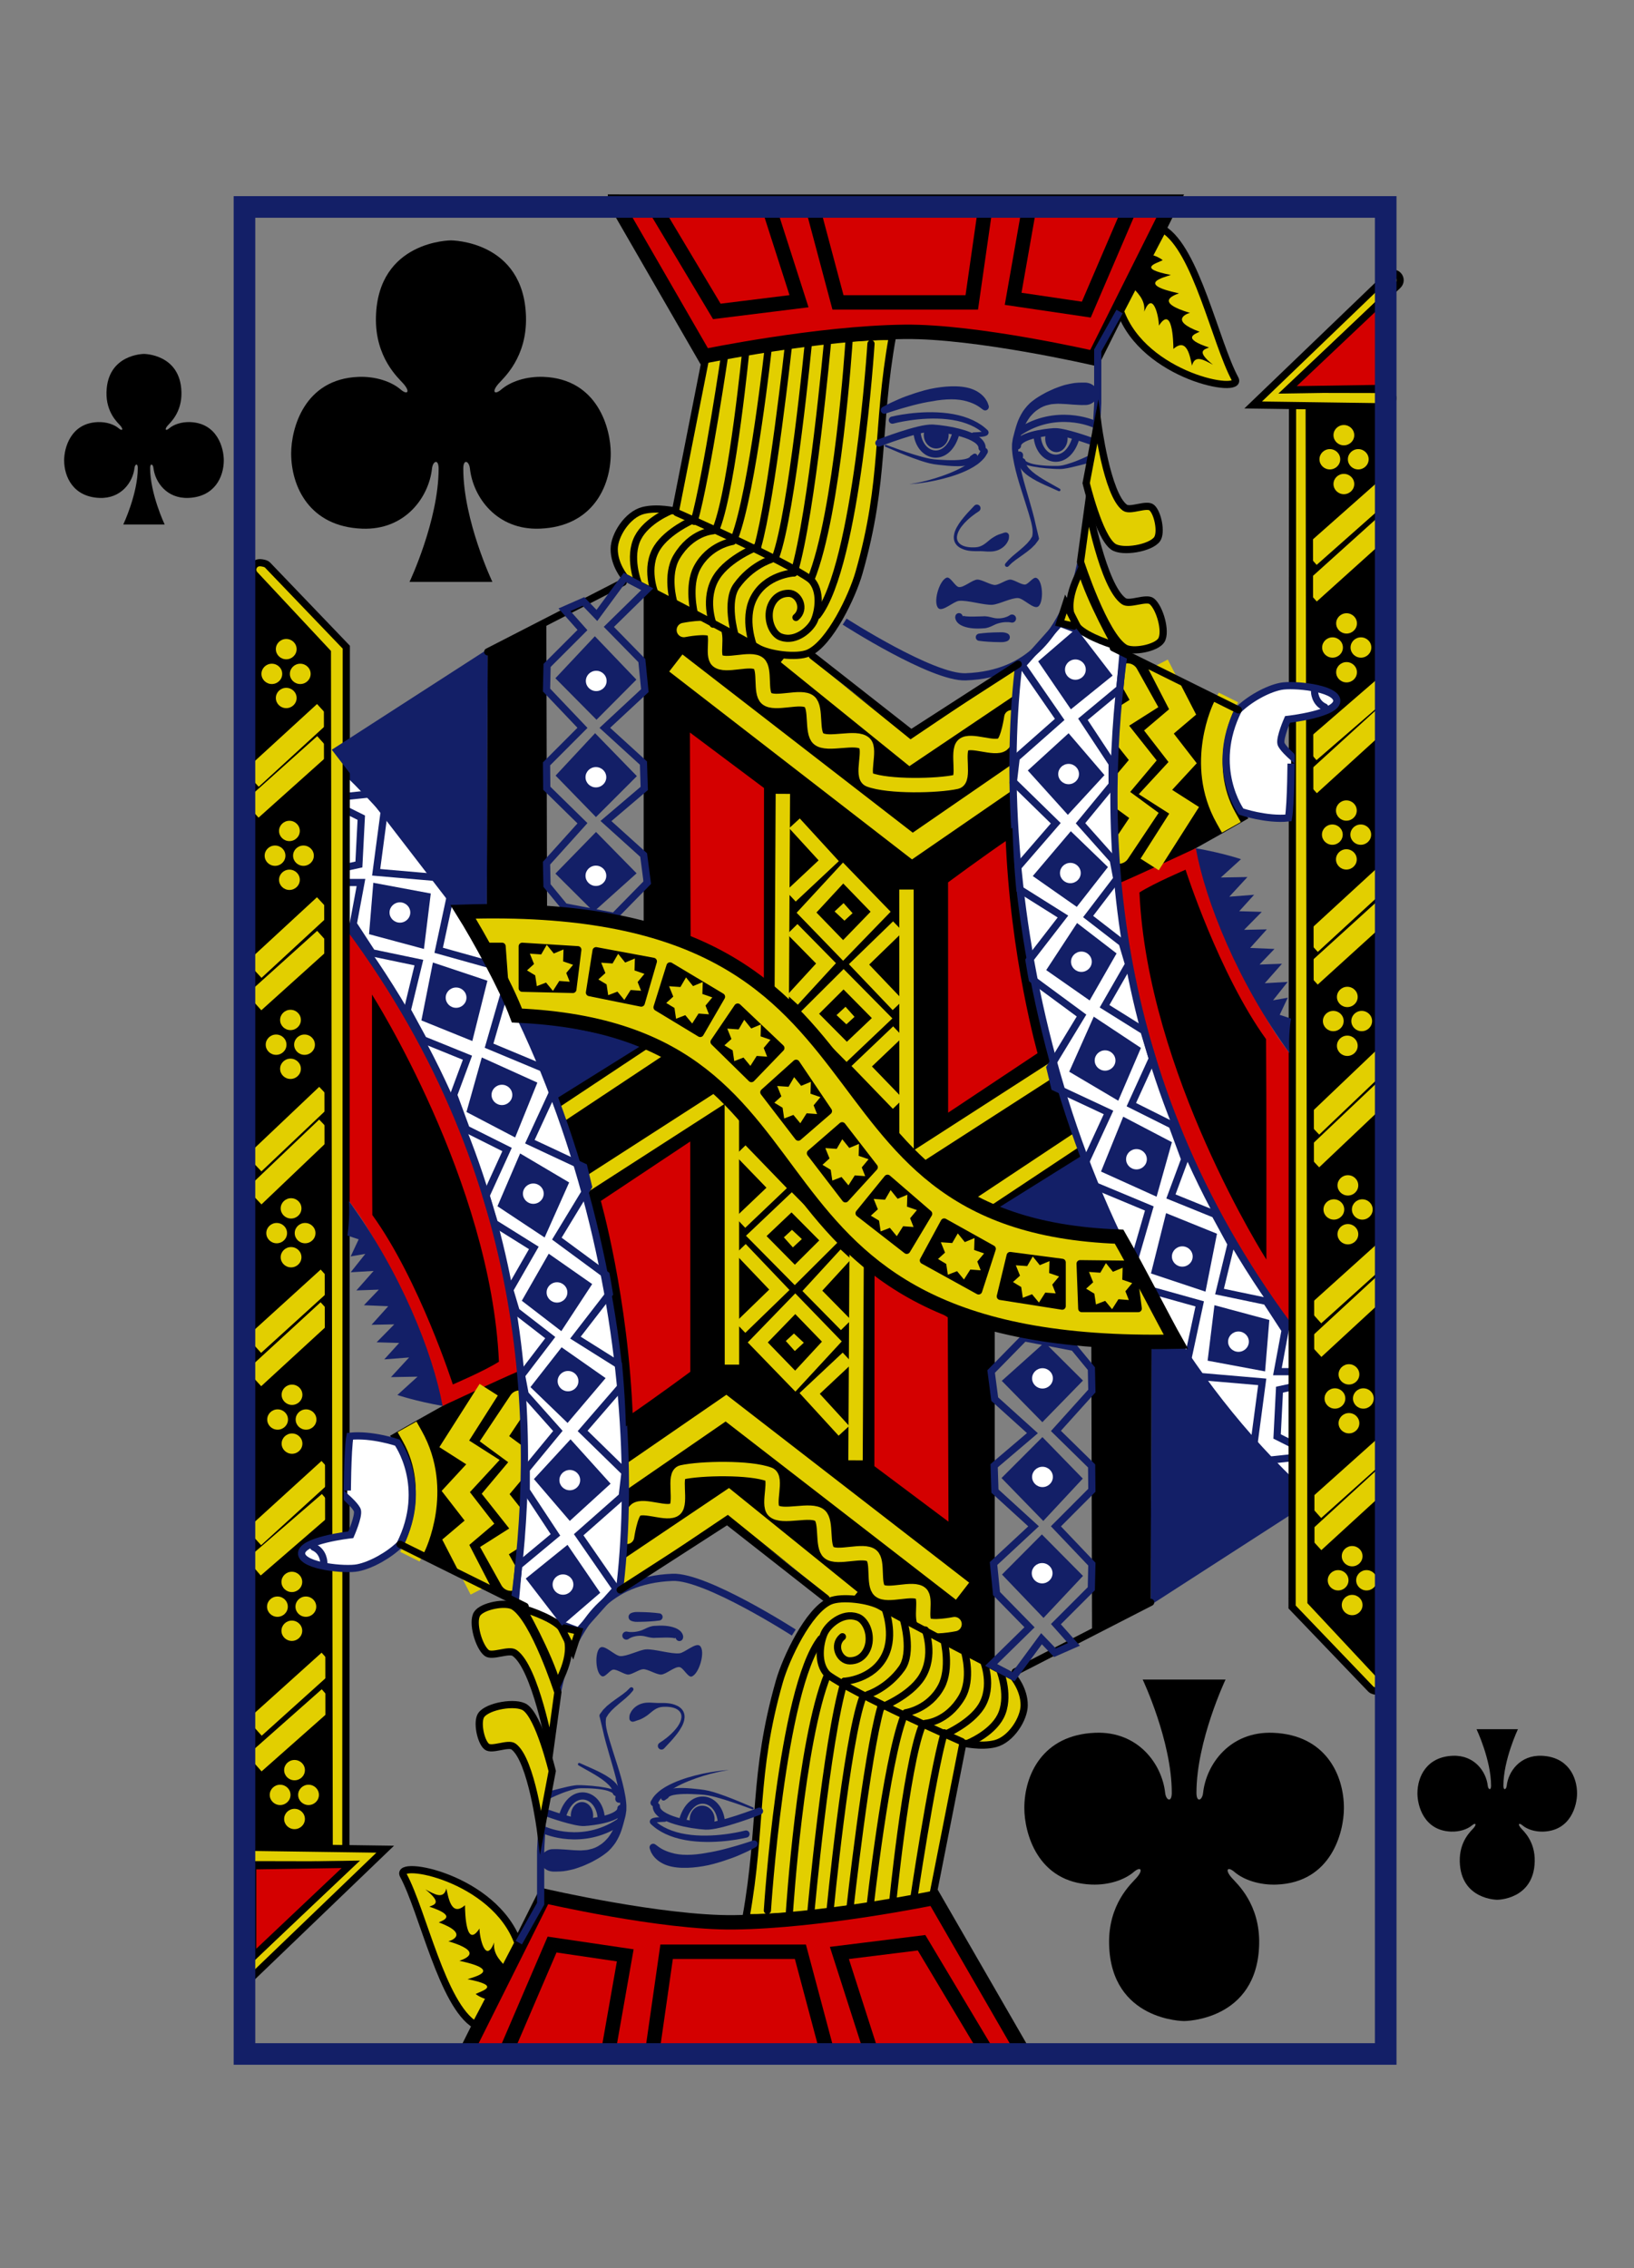 <?xml version="1.0" encoding="utf-8"?>
<!-- Generator: Adobe Illustrator 16.0.0, SVG Export Plug-In . SVG Version: 6.00 Build 0)  -->
<!DOCTYPE svg PUBLIC "-//W3C//DTD SVG 1.1//EN" "http://www.w3.org/Graphics/SVG/1.1/DTD/svg11.dtd">
<svg version="1.1" xmlns="http://www.w3.org/2000/svg" xmlns:xlink="http://www.w3.org/1999/xlink" x="0px" y="0px" width="227px"
	 height="315px" viewBox="0 0 227 315" enable-background="new 0 0 227 315" xml:space="preserve">
<rect x="0" y="0" width="227" height="315" fill="#808080" stroke="none"/>
<symbol  id="clubs" viewBox="-11.089 -11.846 22.179 23.691">
	<path d="M0.076-11.846h-2.951c0,0,2.019,4.262,2.019,7.857c0,0.711-0.403,0.53-0.46,0.004c-0.217-1.981-1.856-4.288-4.857-4.168
		c-3.653,0.145-4.915,2.93-4.915,5.221c0,1.702,0.89,5.168,4.671,5.309c1.202,0.045,2.285-0.327,2.925-0.875
		c0.473-0.405,0.691-0.164,0.19,0.405c-0.35,0.398-1.975,1.813-1.903,4.629C-5.07,11.844,0,11.846,0,11.846s5.071-0.001,5.207-5.309
		c0.072-2.816-1.553-4.231-1.903-4.629c-0.5-0.569-0.283-0.81,0.19-0.405c0.64,0.548,1.723,0.919,2.925,0.875
		c3.78-0.141,4.67-3.607,4.67-5.309c0-2.291-1.262-5.076-4.915-5.221c-3-0.119-4.641,2.188-4.857,4.168
		C1.26-3.458,0.856-3.277,0.856-3.989c0-3.595,2.019-7.857,2.019-7.857h-2.95"/>
</symbol>
<symbol  id="clubs-medium" viewBox="-22.204 -23.719 44.408 47.437">
	
		<use xlink:href="#clubs"  width="22.179" height="23.691" x="-11.089" y="-11.846" transform="matrix(2.002 0 0 2.002 0 0)" overflow="visible"/>
</symbol>
<symbol  id="diamonds" viewBox="-8.447 -11.626 16.895 23.251">
	<path fill="#ED1C24" d="M0,11.625C0,11.625,4.224,4.05,8.447,0C4.224-4.454,0-11.626,0-11.626S-4.224-4.454-8.447,0
		C-4.224,4.05,0,11.625,0,11.625z"/>
</symbol>
<symbol  id="face-frame" viewBox="-80.771 -129.759 161.544 259.519">
	<polygon fill="none" stroke="#131F67" stroke-width="3" stroke-miterlimit="10" points="79.272,-128.259 -79.271,-128.259 
		-79.271,128.26 79.272,128.26 	"/>
</symbol>
<symbol  id="gold-star" viewBox="-3.202 -3.202 6.403 6.403">
	<polygon fill="#E2CF00" points="-2.805,1.974 -1.228,1.864 -0.452,3.202 0.521,1.993 1.873,2.556 1.82,0.898 3.201,0.424 
		2.254,-0.712 2.734,-1.925 1.287,-1.818 0.406,-3.202 -0.554,-2.044 -1.836,-2.538 -2.058,-1.043 -3.202,-0.351 -2.224,0.535 	"/>
</symbol>
<symbol  id="hearts" viewBox="-10.934 -11.657 21.869 23.314">
	<path fill="#ED1C24" d="M0-11.657c0,0,4.999,6.392,6.686,8.508c2.949,3.699,4.249,6.112,4.249,9.548
		c0,3.217-2.825,5.255-5.339,5.258C0.788,11.664,0,7.146,0,7.146s-0.787,4.518-5.595,4.511c-2.514-0.003-5.339-2.042-5.339-5.258
		c0-3.436,1.299-5.849,4.249-9.548C-4.999-5.265,0-11.657,0-11.657z"/>
</symbol>
<symbol  id="jack-spades" viewBox="-74.459 -104.208 148.917 208.417">
	<polygon points="72.958,-103.708 60.451,-91.702 60.201,76.526 72.947,75.912 	"/>
	
		<line fill="none" stroke="#E2CF00" stroke-width="3" stroke-linecap="square" stroke-miterlimit="10" x1="62.493" y1="27.752" x2="70.684" y2="34.835"/>
	
		<line fill="none" stroke="#E2CF00" stroke-width="3" stroke-linecap="square" stroke-miterlimit="10" x1="62.493" y1="23.168" x2="70.684" y2="30.627"/>
	
		<line fill="none" stroke="#E2CF00" stroke-width="3" stroke-linecap="square" stroke-miterlimit="10" x1="62.612" y1="1.127" x2="70.684" y2="8.544"/>
	
		<line fill="none" stroke="#E2CF00" stroke-width="3" stroke-linecap="square" stroke-miterlimit="10" x1="62.612" y1="-3.415" x2="70.684" y2="3.918"/>
	
		<line fill="none" stroke="#E2CF00" stroke-width="3" stroke-linecap="square" stroke-miterlimit="10" x1="62.771" y1="-24.249" x2="70.684" y2="-16.707"/>
	
		<line fill="none" stroke="#E2CF00" stroke-width="3" stroke-linecap="square" stroke-miterlimit="10" x1="62.771" y1="-28.791" x2="70.684" y2="-21.291"/>
	
		<line fill="none" stroke="#E2CF00" stroke-width="3" stroke-linecap="square" stroke-miterlimit="10" x1="63.108" y1="-50.457" x2="70.645" y2="-43.666"/>
	
		<line fill="none" stroke="#E2CF00" stroke-width="3" stroke-linecap="square" stroke-miterlimit="10" x1="63.108" y1="-55.125" x2="70.645" y2="-48.167"/>
	
		<line fill="none" stroke="#E2CF00" stroke-width="3" stroke-linecap="square" stroke-miterlimit="10" x1="63.108" y1="-77.5" x2="71.023" y2="-70.417"/>
	
		<line fill="none" stroke="#E2CF00" stroke-width="3" stroke-linecap="square" stroke-miterlimit="10" x1="63.108" y1="-81.958" x2="71.023" y2="-74.708"/>
	
		<line fill="none" stroke="#E2CF00" stroke-width="3" stroke-linecap="square" stroke-miterlimit="10" x1="62.493" y1="49.792" x2="70.591" y2="57.083"/>
	
		<line fill="none" stroke="#E2CF00" stroke-width="3" stroke-linecap="square" stroke-miterlimit="10" x1="62.493" y1="54.875" x2="70.591" y2="62.042"/>
	<path d="M34.985,7.521c3.091,1.688,14.091,7.801,17.903,10.039c-3.75,4.024-4.625,10.192-1.688,15.445
		c-4.014,1.749-11.189,5.306-15.602,7.492C33.764,27.752,33.951,23.168,34.985,7.521z"/>
	<path fill="#D40000" d="M45.573,13.402c0,0,5.464-18.817,13.019-28.453c0.036-9.321-0.002-28.737-0.078-39.947
		C46.442-36.955,36.896-13.62,34.918,8.544C37.516,9.642,45.573,13.402,45.573,13.402z"/>
	<path stroke="#000000" stroke-linecap="round" stroke-miterlimit="10" d="M-30.632,49.374V3.017c0,0,22.128-8.546,31.083-25.808
		c7.783-15.003,34.062-17.75,34.062-17.75S14.451-3.415,20.903,38.214c-8.242-5.517-14.951-9.921-14.951-9.921l-15.604,11.92
		L-30.632,49.374z"/>
	
		<line fill="none" stroke="#E2CF00" stroke-width="2" stroke-linecap="square" stroke-miterlimit="10" x1="15.756" y1="-35.914" x2="28.117" y2="-27.712"/>
	
		<line fill="none" stroke="#E2CF00" stroke-width="2" stroke-linecap="square" stroke-miterlimit="10" x1="6.31" y1="-29.789" x2="24.947" y2="-17.788"/>
	<path fill="none" stroke="#E2CF00" stroke-width="2" stroke-linecap="round" stroke-miterlimit="10" d="M-25.549,43.709
		c0,0,3.24,0.65,4,0c0.815-0.698-0.124-3.515,0.665-4.243c1.06-0.977,4.659,0.517,5.75-0.425c0.938-0.81,0.146-4.023,1.083-4.833
		c1.13-0.979,4.818,0.506,5.959-0.458c1.007-0.851,0.256-4.258,1.25-5.125c1.216-1.061,5.266,0.463,6.418-0.666
		c0.907-0.889-0.562-4.59,0.625-5.042c2.66-1.012,9.501-0.875,12.125-0.292c1.272,0.283-0.038,4.285,0.958,5.125
		c1.035,0.874,4.324-0.717,5.417,0.083c0.797,0.584,1.25,3.75,1.25,3.75"/>
	<polyline fill="none" stroke="#E2CF00" stroke-width="3" stroke-linecap="square" stroke-miterlimit="10" points="20.903,36.786 
		5.865,26.667 -9.973,39.466 	"/>
	<polyline fill="none" stroke="#E2CF00" stroke-width="3" stroke-linecap="square" stroke-miterlimit="10" points="19.451,22.833 
		6.201,13.708 -25.475,38.214 	"/>
	<polyline fill="none" stroke="#E2CF00" stroke-width="3" stroke-linecap="round" stroke-miterlimit="10" points="34.889,12.75 
		38.368,17.96 34.28,20.96 38.201,25.627 34.107,30.797 38.368,33.502 36.09,37.585 	"/>
	<path fill="#FFFFFF" stroke="#131F67" stroke-linecap="round" stroke-miterlimit="10" d="M58.514-52.998
		c-26.107,35.21-26.107,71.037-22.811,94.235l-9.037,3.438l-5.763-6.462c-3.49-30.801,4.979-80.941,38.048-112.922"/>
	<polyline fill="none" stroke="#131F67" stroke-linecap="round" stroke-miterlimit="10" points="21.535,38.709 26.666,31.294 
		20.623,25.961 20.23,22.625 26.118,16.875 20.529,10.421 20.729,7.932 27.117,3.918 22.256,-2.367 22.416,-4.466 29.7,-9.831 
		25.308,-17.061 25.963,-19.792 33.45,-23.292 30.118,-30.505 31.388,-33.403 39.116,-36.626 36.733,-44.869 38.318,-47.698 
		46.117,-49.876 44.451,-57.626 46.117,-59.959 54.803,-60.709 53.618,-69.626 55.38,-71.626 59.284,-71.209 	"/>
	<polyline fill="none" stroke="#131F67" stroke-linecap="round" stroke-miterlimit="10" points="35.438,40.213 35.028,35.582 
		29.894,31.313 33.951,25.167 33.951,22.209 29.559,16.876 34.107,11.77 34.603,9.141 30.616,3.918 35.353,0.252 36.238,-2.727 
		32.898,-8.541 38.368,-11.958 39.533,-15.816 36.617,-22.208 42.283,-25.041 44.035,-29.789 42.118,-34.955 48.236,-37.436 
		50.474,-41.553 48.868,-48.167 55.38,-49.526 57.986,-53.527 56.912,-59.291 59.451,-59.291 59.118,-61.375 57.201,-61.792 
		56.868,-68.292 59.368,-69.542 	"/>
	<path fill="#E2CF00" stroke="#000000" stroke-miterlimit="10" d="M-22.391,82.125l-4.324-21.907c0,0-2.5,0.602-4.491,0.089
		c-2.206-0.567-4.013-3.467-4.017-5.345c-0.005-2.211,1.486-3.941,1.486-3.941s14.302-7.312,18.438-9.784
		c1.523-0.91,5.441-1.438,7.062-0.716c3.004,1.338,6.112,7.963,7.016,11.125c3.714,12.992,2.362,20.108,4.65,32.825
		C-3.882,84.627-22.391,82.125-22.391,82.125z"/>
	<path fill="#D40000" stroke="#000000" stroke-width="2" stroke-miterlimit="10" d="M-35.109,103.209l12.393-21.478
		c0,0,15.729,3.255,27.836,3.391c9.999,0.112,26.332-3.665,26.332-3.665l10.872,21.751H-35.109z"/>
	<polyline fill="none" stroke="#000000" stroke-width="2" stroke-miterlimit="10" points="-29.884,102.877 -20.966,87.958 
		-9.549,89.375 -13.882,102.877 	"/>
	<polyline fill="none" stroke="#000000" stroke-width="2" stroke-miterlimit="10" points="-7.734,102.71 -4.134,89.209 
		14.451,89.209 16.366,102.585 	"/>
	<polyline fill="none" stroke="#000000" stroke-width="2" stroke-miterlimit="10" points="22.531,102.96 20.197,89.709 
		30.364,88.209 36.697,102.96 	"/>
	<path fill="#E2CF00" stroke="#000000" stroke-miterlimit="10" d="M41.028,99.378c4.587-2.753,7.266-15.723,10.005-20.802
		c1.209-2.242-12.666,0.3-15.934,9.42C36.697,91.042,39.949,97.375,41.028,99.378z"/>
	<path d="M36.697,91.459c0.575-0.809,1.918-1.751,1.71-3.537c1.208,3.077,2.042-0.715,2.042-1.936c1.874,2.876,2-2.113,2.014-3.239
		c1.944,1.71,2.319-1.207,2.586-2.32c0.4,1.614,1.733,0.739,2.914,0.125c-2.431,1.938-1.181,2.114-0.551,2.396
		c-3.797,1.26-2.047,1.844-1.311,2.185c-4.361,1.617-1.628,2.581-1.332,2.618c-4.862,1.458-2.439,2.396-1.534,2.715
		c-6.162,1.325-1.972,2.244-1.127,2.557c-4.822,0.934-1.96,1.604-1.13,2.053c-0.436,0.364-1.625,0.938-2.152,0.728"/>
	<g>
		<path fill="#131F67" d="M2.064,74.681c0,0,0.844,0.485,2.174,1.056c0.661,0.299,1.458,0.583,2.323,0.866
			c0.868,0.274,1.807,0.559,2.784,0.716c0.976,0.167,1.979,0.263,2.947,0.232c0.965-0.026,1.919-0.193,2.68-0.585
			c0.764-0.38,1.283-0.943,1.521-1.381c0.142-0.204,0.188-0.403,0.24-0.521c0.041-0.124,0.063-0.189,0.063-0.189
			c0.089-0.264-0.054-0.55-0.318-0.639c-0.156-0.053-0.321-0.024-0.448,0.064l-0.095,0.067c0,0-0.045,0.031-0.129,0.091
			c-0.087,0.054-0.181,0.158-0.334,0.246c-0.145,0.098-0.314,0.208-0.521,0.312c-0.205,0.104-0.438,0.209-0.709,0.305
			c-0.268,0.1-0.577,0.179-0.914,0.263c-0.345,0.069-0.718,0.128-1.12,0.149c-0.803,0.048-1.695-0.01-2.588-0.139
			c-0.891-0.142-1.795-0.296-2.635-0.501c-0.842-0.197-1.618-0.433-2.291-0.618c-1.339-0.396-2.215-0.703-2.215-0.704
			c-0.262-0.092-0.549,0.046-0.641,0.308C1.759,74.31,1.859,74.562,2.064,74.681z"/>
	</g>
	<path fill="none" stroke="#131F67" stroke-miterlimit="10" d="M34.985,87.942l-3.034-5.4v-7.333c0,0-0.881-21.335-3.992-27.565
		c-1.98-3.966-4.966-10.059-14.341-10.434c-4.62-0.185-16.833,7.667-16.833,7.667"/>
	<g>
		<path fill="#131F67" d="M13.156,45.733c0,0,0.012-0.028,0.032-0.081c0.011-0.009,0.022-0.099,0.038-0.058
			c0.018,0.02,0.012,0.056,0.012,0.068c0.026,0.008,0.049,0.011,0.119-0.005c0.063-0.015,0.171-0.03,0.303-0.047
			c0.533-0.066,1.438-0.025,2.335,0c0.449,0.049,0.918-0.073,1.369-0.185c0.452-0.125,0.866-0.113,1.214-0.069
			c0.348,0.05,0.629,0.14,0.821,0.225c0.192,0.082,0.292,0.161,0.292,0.161c0.244,0.193,0.599,0.151,0.792-0.092
			c0.192-0.244,0.151-0.599-0.093-0.792c-0.143-0.113-0.324-0.146-0.488-0.104l-0.021,0.005c0,0-0.133,0.035-0.347,0.046
			c-0.215,0.014-0.515,0.007-0.867-0.047c-0.353-0.061-0.757-0.159-1.184-0.385c-0.429-0.21-0.899-0.42-1.393-0.426
			c-0.981-0.078-1.989-0.035-2.825,0.288c-0.209,0.078-0.406,0.184-0.586,0.323c-0.181,0.128-0.33,0.319-0.421,0.497
			c-0.051,0.101-0.085,0.227-0.102,0.319c-0.022,0.113,0.001,0.096-0.001,0.14c0.006,0.057,0.01,0.087,0.01,0.087
			c0.029,0.283,0.282,0.487,0.564,0.458C12.928,46.038,13.088,45.905,13.156,45.733z"/>
	</g>
	<g>
		<path fill="#131F67" d="M15.451,43.209c0,0,0.25,0.029,0.625,0.073c0.375,0.039,0.875,0.071,1.375,0.09
			c0.5,0.003,1,0.038,1.375,0.013c0.188-0.017,0.344-0.066,0.453-0.1c0.109-0.04,0.172-0.076,0.172-0.076
			c0.276-0.159,0.371-0.511,0.213-0.787c-0.053-0.091-0.128-0.164-0.213-0.213c0,0-0.062-0.036-0.172-0.076
			c-0.109-0.034-0.266-0.083-0.453-0.1c-0.375-0.025-0.875,0.01-1.375,0.013c-0.5,0.019-1,0.051-1.375,0.09
			c-0.375,0.044-0.625,0.073-0.625,0.073c-0.276,0.032-0.475,0.282-0.441,0.558C15.037,43.003,15.225,43.183,15.451,43.209z"/>
	</g>
	<g>
		<path fill="#131F67" d="M19.628,56.785c0,0-0.001-0.067-0.004-0.193c-0.016-0.123-0.009-0.28-0.137-0.511
			c-0.213-0.469-0.647-0.969-1.354-1.26c-0.348-0.142-0.752-0.218-1.181-0.214c-0.425-0.012-0.865,0.051-1.291,0.055
			c-0.841-0.004-1.761-0.055-2.618,0.356c-0.423,0.183-0.833,0.531-0.996,1.006c-0.163,0.473-0.082,0.959,0.055,1.365
			c0.143,0.412,0.359,0.761,0.565,1.084c0.21,0.321,0.433,0.607,0.646,0.86c0.42,0.515,0.802,0.914,1.068,1.191
			c0.264,0.283,0.415,0.445,0.415,0.445c0.19,0.204,0.509,0.215,0.713,0.025c0.203-0.19,0.214-0.509,0.024-0.713
			c-0.026-0.028-0.055-0.052-0.085-0.073l-0.018-0.012c0,0-0.175-0.118-0.481-0.324c-0.302-0.212-0.725-0.53-1.176-0.964
			c-0.23-0.212-0.455-0.467-0.676-0.743c-0.223-0.275-0.424-0.593-0.562-0.937c-0.135-0.341-0.205-0.726-0.079-1.057
			c0.115-0.332,0.406-0.597,0.768-0.751c0.362-0.152,0.771-0.215,1.17-0.23c0.399-0.005,0.805-0.013,1.174,0.122
			c0.37,0.123,0.693,0.356,0.967,0.581c0.278,0.221,0.511,0.435,0.739,0.581c0.442,0.297,0.845,0.496,1.145,0.572
			c0.146,0.029,0.32,0.116,0.431,0.15c0.122,0.033,0.187,0.05,0.187,0.05c0.249,0.068,0.507-0.079,0.575-0.328
			C19.623,56.875,19.629,56.828,19.628,56.785z"/>
	</g>
	<g>
		<path fill="#131F67" d="M19.121,52.943c0.15,0.172,0.289,0.347,0.449,0.517c0.174,0.165,0.351,0.34,0.527,0.497l1.053,0.881
			c0.346,0.286,0.669,0.583,0.973,0.886l0.407,0.477l0.319,0.506l0.001,0l-0.064-0.226c0.163,0.522,0.152,1.126,0.028,1.698
			c-0.11,0.575-0.283,1.143-0.449,1.712c-0.339,1.137-0.717,2.269-1.075,3.411c-0.36,1.142-0.701,2.296-0.95,3.488
			c-0.123,0.596-0.237,1.2-0.283,1.827c-0.037,0.31-0.008,0.638-0.012,0.957c0.047,0.315,0.092,0.691,0.171,0.964
			c0.147,0.574,0.299,1.171,0.499,1.768c0.188,0.6,0.482,1.186,0.826,1.746c0.379,0.538,0.81,1.069,1.349,1.466
			c0.521,0.422,1.099,0.756,1.68,1.073c0.292,0.173,0.593,0.296,0.895,0.438c0.304,0.141,0.61,0.282,0.921,0.383
			c0.309,0.11,0.627,0.229,0.943,0.32c0.314,0.083,0.634,0.141,0.955,0.212c0.645,0.133,1.275,0.128,1.918,0.131
			c0.627-0.032,1.259-0.258,1.793-1.158c0.186-0.313,0.149-0.696-0.062-0.967l-0.023-0.029c-0.657-0.836-1.217-0.979-1.781-0.961
			c-0.551-0.027-1.115,0.036-1.66,0.058c-0.551,0.042-1.104,0.098-1.652,0.107c-0.284,0.025-0.553,0.011-0.823-0.014
			c-0.275-0.013-0.553-0.038-0.807-0.112c-0.532-0.103-1.033-0.312-1.462-0.611c-0.456-0.27-0.819-0.654-1.168-1.057
			c-0.316-0.431-0.613-0.892-0.83-1.417c-0.234-0.515-0.415-1.066-0.594-1.64c-0.102-0.296-0.125-0.519-0.189-0.788
			c-0.008-0.276-0.055-0.545-0.036-0.831c0.014-0.566,0.071-1.146,0.178-1.72c0.209-1.151,0.515-2.298,0.843-3.441
			c0.326-1.144,0.675-2.287,0.988-3.446c0.159-0.579,0.3-1.165,0.426-1.758l0.444-1.85l0.006-0.025l-0.07-0.201l-0.001-0.001
			l-0.457-0.611l-0.52-0.521c-0.365-0.312-0.736-0.6-1.113-0.865l-1.104-0.785c-0.174-0.131-0.33-0.265-0.5-0.397
			c-0.163-0.147-0.321-0.318-0.482-0.476l-0.008-0.007c-0.112-0.11-0.293-0.108-0.402,0.005
			C19.027,52.663,19.025,52.833,19.121,52.943z"/>
	</g>
	<path fill="none" stroke="#131F67" stroke-linecap="round" stroke-miterlimit="10" d="M31.284,72.376c0,0-5.098,2.244-10.195-1.122
		"/>
	<path fill="none" stroke="#131F67" stroke-linecap="round" stroke-miterlimit="10" d="M30.867,70.001c0,0-3.683,1.326-4.958,1.25
		c-1.365-0.081-5.11-0.587-5.11-1.955"/>
	<g>
		<path fill="#131F67" d="M21.58,67.928c0,0-0.005-0.042-0.015-0.122c-0.003-0.04-0.008-0.088-0.013-0.146
			c0.006-0.007,0.005-0.019,0.002-0.043c-0.001-0.053,0.076-0.198,0.208-0.302c0.122-0.117,0.308-0.232,0.522-0.323
			c0.428-0.199,0.99-0.303,1.589-0.375c0.602-0.074,1.25-0.112,1.899-0.114c0.316,0.004,0.668-0.015,0.95,0.025
			c0.329,0.034,0.614,0.12,0.889,0.193c0.569,0.175,1.112,0.35,1.56,0.542c0.902,0.364,1.48,0.658,1.48,0.658
			c0.248,0.125,0.551,0.026,0.676-0.221c0.126-0.248,0.027-0.551-0.221-0.676c-0.032-0.017-0.07-0.03-0.104-0.039
			c0,0-0.644-0.165-1.609-0.412c-0.486-0.11-1.039-0.267-1.66-0.386c-0.324-0.056-0.657-0.115-0.973-0.118
			c-0.36-0.007-0.664,0.014-1.001,0.031c-1.319,0.067-2.623,0.236-3.612,0.502c-0.246,0.072-0.482,0.128-0.688,0.237
			c-0.106,0.042-0.206,0.091-0.294,0.163c-0.091,0.07-0.178,0.104-0.256,0.218c-0.076,0.099-0.142,0.198-0.191,0.286
			c-0.025,0.052-0.047,0.096-0.064,0.132c-0.037,0.071-0.057,0.109-0.057,0.109c-0.136,0.256-0.038,0.573,0.219,0.708
			c0.256,0.135,0.572,0.037,0.707-0.219C21.576,68.138,21.593,68.03,21.58,67.928z"/>
	</g>
	<g>
		<path fill="#131F67" d="M21.947,67.127c0,0,0.009-0.104,0.025-0.286c0.018-0.058,0.043-0.089,0.054-0.157
			c0.052-0.081,0.092-0.184,0.171-0.289c0.305-0.432,0.93-0.953,1.615-1.394c0.682-0.45,1.41-0.851,1.957-1.155
			c0.548-0.311,0.913-0.518,0.913-0.518c0.089-0.05,0.12-0.163,0.069-0.251c-0.047-0.083-0.148-0.115-0.234-0.077l-0.009,0.004
			c0,0-0.379,0.17-0.946,0.424c-0.573,0.251-1.345,0.584-2.099,0.984c-0.754,0.396-1.493,0.874-1.974,1.424
			c-0.121,0.134-0.213,0.29-0.302,0.419c-0.08,0.169-0.147,0.341-0.181,0.457c-0.033,0.18-0.053,0.282-0.053,0.282
			c-0.05,0.272,0.13,0.533,0.401,0.583c0.272,0.05,0.533-0.129,0.584-0.401C21.943,67.163,21.945,67.143,21.947,67.127z"/>
	</g>
	<g>
		<path fill="#131F67" d="M5.783,63.975c0,0,0.727,0.084,1.788,0.331c1.062,0.24,2.46,0.651,3.798,1.187
			c0.666,0.274,1.321,0.57,1.898,0.902c0.294,0.157,0.56,0.333,0.809,0.5c0.256,0.162,0.459,0.353,0.666,0.506
			c0.376,0.344,0.629,0.66,0.772,0.891c0.118,0.234,0.187,0.368,0.187,0.368l0.045,0.088c0.125,0.246,0.426,0.345,0.672,0.22
			s0.345-0.426,0.22-0.672c-0.007-0.012-0.014-0.024-0.021-0.036c0,0-0.112-0.183-0.309-0.502c-0.22-0.294-0.574-0.661-1.041-1.016
			c-0.244-0.153-0.495-0.347-0.783-0.498c-0.285-0.159-0.586-0.321-0.908-0.459c-0.637-0.296-1.337-0.542-2.04-0.763
			c-1.411-0.429-2.85-0.72-3.937-0.869C6.513,63.996,5.783,63.975,5.783,63.975z"/>
	</g>
	<path fill="none" stroke="#131F67" stroke-linecap="round" stroke-miterlimit="10" d="M1.55,69.68c0,0,5.547,2.18,7.485,2.071
		c1.843-0.103,6.85-0.904,6.85-2.75"/>
	<g>
		<path fill="#131F67" d="M2.547,69.425c0,0,0.763-0.276,1.907-0.69c0.574-0.202,1.248-0.423,1.971-0.653
			c0.725-0.218,1.505-0.447,2.275-0.593c0.374-0.061,0.759-0.112,1.168-0.126c0.396-0.02,0.785-0.039,1.162-0.057
			c0.75-0.025,1.448-0.01,2.015,0.063c0.281,0.037,0.539,0.083,0.729,0.152c0.2,0.058,0.332,0.145,0.385,0.198
			c0.053,0.06,0.062,0.068,0.052,0.093c-0.002,0.017,0.011,0.024,0.01,0.025l0.456,0.314c0.158,0.109,0.375,0.069,0.483-0.089
			c0.048-0.068,0.067-0.148,0.061-0.226c0,0-0.008-0.091-0.046-0.262c-0.02-0.164-0.172-0.415-0.378-0.585
			c-0.214-0.18-0.479-0.293-0.756-0.362c-0.282-0.083-0.583-0.116-0.907-0.142c-0.646-0.046-1.376-0.019-2.147,0.049
			c-0.383,0.04-0.778,0.082-1.181,0.124c-0.391,0.035-0.809,0.11-1.233,0.204c-0.818,0.202-1.587,0.478-2.31,0.739
			c-0.717,0.272-1.382,0.532-1.947,0.767c-1.125,0.479-1.875,0.799-1.875,0.799c-0.07,0.03-0.104,0.112-0.073,0.184
			C2.396,69.419,2.477,69.45,2.547,69.425z"/>
	</g>
	<g>
		<path fill="#131F67" d="M3.307,73.347c0,0,3.872,0.978,7.835,0.464c0.982-0.13,1.96-0.352,2.838-0.696
			c0.879-0.336,1.656-0.783,2.245-1.27c0.15-0.133,0.269-0.225,0.427-0.378c0.062-0.065,0.179-0.237,0.117-0.451
			c-0.069-0.199-0.179-0.248-0.24-0.291c-0.13-0.071-0.22-0.09-0.308-0.113c-0.338-0.074-0.596-0.083-0.817-0.096
			c-0.437-0.02-0.684-0.012-0.684-0.012l-0.012,0c-0.183,0.005-0.326,0.158-0.32,0.341c0.005,0.18,0.153,0.321,0.332,0.321
			c0,0,0.235-0.001,0.642,0.028c0.199,0.016,0.456,0.038,0.691,0.097c0.054,0.013,0.111,0.036,0.118,0.042
			c0.003-0.003-0.037,0-0.083-0.122c-0.037-0.135,0.036-0.226,0.045-0.23c-0.113,0.095-0.233,0.195-0.358,0.3
			c-0.536,0.425-1.249,0.816-2.065,1.108c-0.814,0.3-1.735,0.489-2.668,0.593c-1.869,0.206-3.774,0.053-5.178-0.153
			c-1.408-0.204-2.311-0.45-2.311-0.45c-0.266-0.073-0.541,0.084-0.613,0.351c-0.073,0.266,0.084,0.541,0.35,0.614
			c0.003,0.001,0.005,0.001,0.008,0.002L3.307,73.347z"/>
	</g>
	
		<line fill="none" stroke="#E2CF00" stroke-width="2" stroke-linecap="square" stroke-miterlimit="10" x1="-11.798" y1="19.959" x2="-11.95" y2="-8.332"/>
	<polyline fill="none" stroke="#E2CF00" stroke-width="2" stroke-linecap="square" stroke-miterlimit="10" points="-9.505,16.126 
		-5.422,11.668 -9.963,7.413 	"/>
	<polyline fill="none" stroke="#E2CF00" stroke-width="2" stroke-linecap="square" stroke-miterlimit="10" points="-9.775,1.461 
		-5.796,-2.581 -9.775,-6.915 	"/>
	<polygon fill="none" stroke="#E2CF00" stroke-width="2" stroke-linecap="round" stroke-miterlimit="10" points="-3.421,9.96 
		-8.504,4.46 -3.421,-0.79 1.787,4.585 	"/>
	<polyline fill="none" stroke="#E2CF00" stroke-width="2" stroke-linecap="square" stroke-miterlimit="10" points="3.495,1.837 
		-1.212,-2.727 3.495,-7.665 	"/>
	<polyline fill="none" stroke="#E2CF00" stroke-width="2" stroke-linecap="square" stroke-miterlimit="10" points="3.495,-12.748 
		-0.838,-16.873 3.512,-21.374 	"/>
	<polygon fill="none" stroke="#E2CF00" stroke-width="2" stroke-linecap="round" stroke-miterlimit="10" points="-8.171,-9.582 
		-2.921,-14.873 1.996,-10.207 -3.358,-4.79 	"/>
	
		<line fill="none" stroke="#E2CF00" stroke-width="2" stroke-linecap="square" stroke-miterlimit="10" x1="5.378" y1="6.668" x2="5.392" y2="-27.712"/>
	<polyline fill="none" stroke="#E2CF00" stroke-width="3" stroke-linecap="square" stroke-miterlimit="10" points="41.034,37.585 
		43.742,32.335 40.451,29.543 43.742,25.293 39.97,21.209 43.951,18.668 39.97,12.415 	"/>
	<path fill="none" stroke="#E2CF00" stroke-width="3" stroke-linecap="square" stroke-miterlimit="10" d="M49.438,33.005
		c0,0-3.902-7.838,0.339-15.392"/>
	<path fill="#E2CF00" stroke="#000000" stroke-miterlimit="10" d="M70.947-103.708c-0.268,0-0.85,0.107-1.046,0.318l-10.95,11.417
		v0.393l0.062,166.417c0,0.552,0.761,0.872,1.312,0.872c0.001,0,0.002,0,0.002,0c0.552,0,0.999-0.317,1-0.869l0.25-166.089
		l10.101-10.81c0.377-0.404,0.354-1.021-0.05-1.397C71.437-103.636,71.191-103.708,70.947-103.708z"/>
	<path fill="#E2CF00" stroke="#000000" stroke-miterlimit="10" d="M71.947,74.709c-0.001,0-0.002,0-0.003,0l-18.4,0.256
		l18.724,17.988c0.399,0.382,1.032,0.418,1.413,0.02c0.382-0.399,0.367-1.006-0.032-1.388L58.521,77.147l13.43-0.028
		c0.552-0.001,0.998-0.655,0.997-1.208C72.946,75.36,72.498,74.709,71.947,74.709z"/>
	<polygon fill="#D40000" stroke="#000000" stroke-linecap="round" stroke-miterlimit="10" points="58.32,77.064 71.951,89.946 
		71.951,77.274 	"/>
	<path fill="#FFFFFF" stroke="#131F67" stroke-linecap="round" stroke-miterlimit="10" d="M58.446,17.614
		c-3.063-0.318-6.583,0.884-6.583,0.884s-4.412,6.086-0.375,14.125c1.478,1.462,3.958,2.882,5.882,3.265
		c1.734,0.345,7.519-0.205,7.784-1.89c0.303-1.919-6.833-2.704-6.833-2.704s-1.1-2.492-0.917-3.338
		c0.117-0.542,1.416-1.708,1.416-1.708S58.796,19.462,58.446,17.614z"/>
	<path fill="none" stroke="#131F67" stroke-linecap="round" stroke-miterlimit="10" d="M63.487,33.005
		c-1.416,0.624-1.416,2.159-1.416,2.159"/>
	<path fill="#131F67" d="M45.573,13.402c3.728-0.652,6.28-1.516,6.28-1.516l-2.802-2.547l3.696,0.065l-2.519-2.73l3.45,0.267
		l-2.072-2.284l3.135-0.09l-2.457-2.495l3.16,0.064l-2.321-2.581l3.381-0.137l-2.074-2.166l3.118,0.11l-2.391-2.706l3.184,0.186
		l-2.034-2.557l2.04,0.357L57.23-9.733l1.565-0.52c0,0-0.392-2.369-0.204-4.798C51.389-5.166,46.931,5.989,45.573,13.402z"/>
	<path d="M37.746,7.264c2.012,1.28,6.405,3.157,6.405,3.157s4.638-14.459,11.185-23.536c0.063-6.84,0.044-30.609,0.044-30.609
		S38.857-17.788,37.746,7.264z"/>
	<path fill="#D40000" stroke="#000000" stroke-miterlimit="10" d="M10.658,8.912c0,0,5.168,3.837,8.977,6.41
		c0.596-16.988,4.533-30.601,4.533-30.601l-13.5-8.977L10.658,8.912z"/>
	<polygon fill="#D40000" stroke="#000000" stroke-miterlimit="10" points="-25.211,30.479 -13.911,22.017 -13.936,-6.384 
		-25.107,0.828 	"/>
	<path fill="#E2CF00" stroke="#000000" stroke-linecap="round" stroke-miterlimit="10" d="M31.945,72.544
		c0,0,1.263-10.002,3.77-11.835c0.754-0.551,3.022,0.602,3.736,0c0.849-0.715,1.391-3.469,0.75-4.375
		c-0.893-1.263-4.821-1.93-6.094-1.051c-1.975,1.364-3.763,8.834-3.763,8.834L31.945,72.544z"/>
	<path fill="#E2CF00" stroke="#000000" stroke-linecap="round" stroke-miterlimit="10" d="M30.625,60.959
		c0,0,2.046-11.234,4.951-13.25c0.796-0.552,3.113,0.598,3.875,0c1.099-0.862,2.076-4.247,1.33-5.427
		c-0.692-1.095-3.976-1.726-5.078-1.045c-2.855,1.764-6.145,11.938-6.145,11.938L30.625,60.959z"/>
	<path fill="#E2CF00" stroke="#000000" stroke-linecap="round" stroke-miterlimit="10" d="M29.139,44.146
		c1.365-1.484,5.312-2.625,5.312-2.625s-3.584,6.309-4.809,10.585C29.113,50.957,26.725,46.771,29.139,44.146z"/>
	<polygon fill="#E2CF00" stroke="#000000" stroke-linecap="round" stroke-miterlimit="10" points="27.521,47.325 26.666,44.676 
		29.139,44.146 	"/>
	<polygon fill="#131F67" points="-57.113,4.56 -74.459,27.083 -52.795,41.052 -52.924,4.709 	"/>
	<polygon points="-44.65,45.283 -52.795,40.677 -52.924,4.209 -44.549,4.209 	"/>
	<polygon fill="#131F67" points="17.413,-36.989 34.514,-40.541 29.62,-29.368 	"/>
	
		<line fill="none" stroke="#000000" stroke-linecap="round" stroke-miterlimit="10" x1="-52.795" y1="40.677" x2="-33.981" y2="50.334"/>
	<path fill="none" stroke="#000000" stroke-linecap="round" stroke-miterlimit="10" d="M0.451,83.472c0,0-1.95-30.721-7.438-37.736"
		/>
	<path fill="none" stroke="#000000" stroke-linecap="round" stroke-miterlimit="10" d="M-2.611,83.709
		c0,0-1.521-23.688-5.303-32.998"/>
	<path fill="none" stroke="#000000" stroke-linecap="round" stroke-miterlimit="10" d="M-5.59,83.709c0,0-2.145-23.688-4.648-32.062
		"/>
	<path fill="none" stroke="#000000" stroke-linecap="round" stroke-miterlimit="10" d="M-8.236,83.709c0,0-2.281-23.688-4.562-29.87
		"/>
	<path fill="none" stroke="#000000" stroke-linecap="round" stroke-miterlimit="10" d="M-10.986,83.472
		c0,0-2.369-21.43-4.312-28.189"/>
	<path fill="none" stroke="#000000" stroke-linecap="round" stroke-miterlimit="10" d="M-13.799,83.084
		c0,0-2.188-19.917-4.688-26.562"/>
	<path fill="none" stroke="#000000" stroke-linecap="round" stroke-miterlimit="10" d="M-16.887,83.015c0,0-1.889-19.301-4.1-25.056
		"/>
	<path fill="none" stroke="#000000" stroke-linecap="round" stroke-miterlimit="10" d="M-19.775,82.573
		c0,0-2.571-17.459-4.336-23.772"/>
	<path fill="none" stroke="#000000" stroke-linecap="round" stroke-miterlimit="10" d="M-26.549,60.021
		c0,0,14.816-6.524,18.635-9.31c1.532-1.563,1.049-4.379,0.483-5.69c-0.506-1.173-2.532-3.007-4.556-2.312
		c-0.959,0.256-1.925,1.813-1.67,3.602c0.138,0.964,0.854,2.496,2.67,2.496c1.438,0,2.419-2.207,1.014-3.348"/>
	<path fill="none" stroke="#000000" stroke-linecap="round" stroke-miterlimit="10" d="M-15.896,41.555c0,0-1.406,3.607,0,6.488
		c1.661,3.403,5.658,3.604,5.658,3.604"/>
	<path fill="none" stroke="#000000" stroke-linecap="round" stroke-miterlimit="10" d="M-18.486,43.209c0,0-1.289,4.471,0.271,6.649
		c2.009,2.805,4.726,3.639,4.726,3.639"/>
	<path fill="none" stroke="#000000" stroke-linecap="round" stroke-miterlimit="10" d="M-21.489,44.522c0,0-1.394,3.604,0.503,6.576
		c1.68,2.633,5.688,4.185,5.688,4.185"/>
	<path fill="none" stroke="#000000" stroke-linecap="round" stroke-miterlimit="10" d="M-24.111,46.084c0,0-0.919,3.774,0.396,6.268
		c1.685,3.195,4.94,3.665,4.94,3.665"/>
	<path fill="none" stroke="#000000" stroke-linecap="round" stroke-miterlimit="10" d="M-26.977,47.68c0,0-1.072,3.662,0.428,6.194
		c2.049,3.459,5.06,3.62,5.06,3.62"/>
	<path fill="none" stroke="#000000" stroke-linecap="round" stroke-miterlimit="10" d="M-29.563,48.807c0,0-1.485,3.544,0.329,6.37
		c1.466,2.283,4.836,3.771,4.836,3.771"/>
	<path fill="none" stroke="#000000" stroke-linecap="round" stroke-miterlimit="10" d="M-31.924,50.334c0,0-1.375,3.543-0.015,6.188
		c1.261,2.45,4.577,3.75,4.577,3.75"/>
	<polygon fill="none" stroke="#131F67" stroke-linecap="round" stroke-miterlimit="10" points="-42.132,46.521 -39.632,43.709 
		-44.549,38.792 -44.625,35.375 -39.632,30.125 -44.625,25.121 -44.592,21.739 -39.632,16.875 -44.625,11.332 -44.558,8.223 
		-42.129,5.269 -35.223,3.942 -30.632,8.625 -31.132,12.458 -36.369,17.183 -31.049,21.708 -31.16,25.231 -36.527,30.125 
		-30.966,35.292 -31.382,39.466 -35.966,44.146 -30.632,49.374 -33.736,51.021 -37.629,45.735 -39.498,47.68 	"/>
	<polygon fill="#131F67" points="-37.91,42.847 -43.393,37.012 -37.681,31.25 -32.141,36.82 	"/>
	<polygon fill="#131F67" points="-37.877,29.382 -32.074,23.418 -37.757,17.732 -43.365,23.494 	"/>
	<polygon fill="#131F67" points="-37.748,15.663 -32.112,9.92 -38.064,4.585 -43.389,9.881 	"/>
	
		<line fill="none" stroke="#000000" stroke-linecap="round" stroke-miterlimit="10" x1="51.488" y1="32.623" x2="34.107" y2="41.237"/>
	<polyline fill="none" stroke="#000000" stroke-linecap="round" stroke-miterlimit="10" points="-7.692,40.134 6.033,29.375 
		20.903,38.958 	"/>
	<polygon fill="#131F67" points="23.674,39.354 28.986,43.925 34.02,37.381 28.219,32.697 	"/>
	<polygon fill="#131F67" points="22.235,24.203 27.902,29.375 32.887,23.562 27.799,18.039 	"/>
	<polygon fill="#131F67" points="22.926,9.541 28.209,15.768 33.367,10.791 29.04,5.26 	"/>
	<polygon fill="#131F67" points="24.793,-3.521 29.08,3.017 34.568,-1.204 30.828,-7.736 	"/>
	<polygon fill="#131F67" points="27.99,-17.633 31.4,-9.988 37.95,-14.328 34.802,-21.662 	"/>
	<polygon fill="#131F67" points="32.406,-31.501 35.492,-23.88 42.256,-27.419 40.127,-34.992 	"/>
	<polygon fill="#131F67" points="39.346,-45.65 41.443,-37.274 48.516,-40.136 46.92,-48.18 	"/>
	<polygon fill="#131F67" points="48.163,-50.062 47.215,-57.765 55.199,-59.254 55.789,-52.112 	"/>
	<path fill="#E2CF00" d="M67.586,63.985c0-0.779-0.646-1.411-1.442-1.411s-1.442,0.631-1.442,1.411s0.646,1.411,1.442,1.411
		S67.586,64.765,67.586,63.985z"/>
	<path fill="#E2CF00" d="M69.586,67.423c0-0.779-0.646-1.411-1.442-1.411s-1.442,0.631-1.442,1.411s0.646,1.411,1.442,1.411
		S69.586,68.202,69.586,67.423z"/>
	<path fill="#E2CF00" d="M65.638,67.423c0-0.779-0.646-1.411-1.442-1.411s-1.442,0.631-1.442,1.411s0.646,1.411,1.442,1.411
		S65.638,68.202,65.638,67.423z"/>
	<path fill="#E2CF00" d="M67.586,70.77c0-0.779-0.646-1.411-1.442-1.411s-1.442,0.631-1.442,1.411s0.646,1.411,1.442,1.411
		S67.586,71.549,67.586,70.77z"/>
	<path fill="#E2CF00" d="M67.959,37.845c0-0.779-0.646-1.411-1.442-1.411s-1.442,0.631-1.442,1.411s0.646,1.411,1.442,1.411
		S67.959,38.624,67.959,37.845z"/>
	<path fill="#E2CF00" d="M69.959,41.282c0-0.779-0.646-1.411-1.442-1.411s-1.442,0.631-1.442,1.411s0.646,1.411,1.442,1.411
		S69.959,42.062,69.959,41.282z"/>
	<path fill="#E2CF00" d="M66.011,41.282c0-0.779-0.646-1.411-1.442-1.411s-1.442,0.631-1.442,1.411s0.646,1.411,1.442,1.411
		S66.011,42.062,66.011,41.282z"/>
	<path fill="#E2CF00" d="M67.959,44.629c0-0.779-0.646-1.411-1.442-1.411s-1.442,0.631-1.442,1.411s0.646,1.411,1.442,1.411
		S67.959,45.409,67.959,44.629z"/>
	<path fill="#E2CF00" d="M67.934,11.854c0-0.779-0.646-1.411-1.442-1.411s-1.442,0.631-1.442,1.411s0.646,1.411,1.442,1.411
		S67.934,12.634,67.934,11.854z"/>
	<path fill="#E2CF00" d="M69.934,15.292c0-0.779-0.646-1.411-1.442-1.411s-1.442,0.631-1.442,1.411s0.646,1.411,1.442,1.411
		S69.934,16.071,69.934,15.292z"/>
	<path fill="#E2CF00" d="M65.985,15.292c0-0.779-0.646-1.411-1.442-1.411s-1.442,0.631-1.442,1.411s0.646,1.411,1.442,1.411
		S65.985,16.071,65.985,15.292z"/>
	<path fill="#E2CF00" d="M67.934,18.639c0-0.779-0.646-1.411-1.442-1.411s-1.442,0.631-1.442,1.411s0.646,1.411,1.442,1.411
		S67.934,19.418,67.934,18.639z"/>
	<path fill="#E2CF00" d="M68.064-14.033c0-0.779-0.646-1.411-1.442-1.411s-1.442,0.631-1.442,1.411s0.646,1.411,1.442,1.411
		S68.064-13.254,68.064-14.033z"/>
	<path fill="#E2CF00" d="M70.064-10.596c0-0.779-0.646-1.411-1.442-1.411s-1.442,0.631-1.442,1.411s0.646,1.411,1.442,1.411
		S70.064-9.816,70.064-10.596z"/>
	<path fill="#E2CF00" d="M66.116-10.596c0-0.779-0.646-1.411-1.442-1.411s-1.442,0.631-1.442,1.411s0.646,1.411,1.442,1.411
		S66.116-9.816,66.116-10.596z"/>
	<path fill="#E2CF00" d="M68.064-7.249c0-0.779-0.646-1.411-1.442-1.411S65.18-8.028,65.18-7.249s0.646,1.411,1.442,1.411
		S68.064-6.469,68.064-7.249z"/>
	<path fill="#E2CF00" d="M68.145-40.202c0-0.779-0.646-1.411-1.442-1.411s-1.442,0.631-1.442,1.411s0.646,1.411,1.442,1.411
		S68.145-39.423,68.145-40.202z"/>
	<path fill="#E2CF00" d="M70.145-36.765c0-0.779-0.646-1.411-1.442-1.411s-1.442,0.631-1.442,1.411s0.646,1.411,1.442,1.411
		S70.145-35.985,70.145-36.765z"/>
	<path fill="#E2CF00" d="M66.196-36.765c0-0.779-0.646-1.411-1.442-1.411s-1.442,0.631-1.442,1.411s0.646,1.411,1.442,1.411
		S66.196-35.985,66.196-36.765z"/>
	<path fill="#E2CF00" d="M68.145-33.417c0-0.779-0.646-1.411-1.442-1.411s-1.442,0.631-1.442,1.411s0.646,1.411,1.442,1.411
		S68.145-32.638,68.145-33.417z"/>
	<path fill="#E2CF00" d="M68.293-66.452c0-0.779-0.646-1.411-1.442-1.411s-1.442,0.631-1.442,1.411s0.646,1.411,1.442,1.411
		S68.293-65.673,68.293-66.452z"/>
	<path fill="#E2CF00" d="M70.293-63.015c0-0.779-0.646-1.411-1.442-1.411s-1.442,0.631-1.442,1.411s0.646,1.411,1.442,1.411
		S70.293-62.235,70.293-63.015z"/>
	<path fill="#E2CF00" d="M66.345-63.015c0-0.779-0.646-1.411-1.442-1.411s-1.442,0.631-1.442,1.411s0.646,1.411,1.442,1.411
		S66.345-62.235,66.345-63.015z"/>
	<path fill="#E2CF00" d="M68.293-59.667c0-0.779-0.646-1.411-1.442-1.411s-1.442,0.631-1.442,1.411s0.646,1.411,1.442,1.411
		S68.293-58.888,68.293-59.667z"/>
	<path fill="#E2CF00" d="M68.737-91.702c0-0.779-0.646-1.411-1.442-1.411s-1.442,0.631-1.442,1.411s0.646,1.411,1.442,1.411
		S68.737-90.923,68.737-91.702z"/>
	<path fill="#E2CF00" d="M70.737-88.265c0-0.779-0.646-1.411-1.442-1.411s-1.442,0.631-1.442,1.411s0.646,1.411,1.442,1.411
		S70.737-87.485,70.737-88.265z"/>
	<path fill="#E2CF00" d="M66.789-88.265c0-0.779-0.646-1.411-1.442-1.411s-1.442,0.631-1.442,1.411s0.646,1.411,1.442,1.411
		S66.789-87.485,66.789-88.265z"/>
	<path fill="#E2CF00" d="M68.737-84.917c0-0.779-0.646-1.411-1.442-1.411s-1.442,0.631-1.442,1.411s0.646,1.411,1.442,1.411
		S68.737-84.138,68.737-84.917z"/>
	<path fill="#FFFFFF" d="M30.289,38.213c0-0.779-0.646-1.411-1.442-1.411s-1.442,0.631-1.442,1.411s0.646,1.411,1.442,1.411
		S30.289,38.993,30.289,38.213z"/>
	<path fill="#FFFFFF" d="M29.345,23.707c0-0.779-0.646-1.411-1.442-1.411s-1.442,0.631-1.442,1.411s0.646,1.411,1.442,1.411
		S29.345,24.486,29.345,23.707z"/>
	<path fill="#FFFFFF" d="M29.589,9.96c0-0.779-0.646-1.411-1.442-1.411s-1.442,0.631-1.442,1.411s0.646,1.411,1.442,1.411
		S29.589,10.74,29.589,9.96z"/>
	<path fill="#FFFFFF" d="M31.123-2.36c0-0.779-0.646-1.411-1.442-1.411s-1.442,0.631-1.442,1.411s0.646,1.411,1.442,1.411
		S31.123-1.581,31.123-2.36z"/>
	<path fill="#FFFFFF" d="M34.412-16.076c0-0.779-0.646-1.411-1.442-1.411s-1.442,0.631-1.442,1.411s0.646,1.411,1.442,1.411
		S34.412-15.296,34.412-16.076z"/>
	<path fill="#FFFFFF" d="M38.773-29.79c0-0.779-0.646-1.411-1.442-1.411s-1.442,0.631-1.442,1.411s0.646,1.411,1.442,1.411
		S38.773-29.01,38.773-29.79z"/>
	<path fill="#FFFFFF" d="M45.141-43.298c0-0.779-0.646-1.411-1.442-1.411s-1.442,0.631-1.442,1.411s0.646,1.411,1.442,1.411
		S45.141-42.519,45.141-43.298z"/>
	<path fill="#FFFFFF" d="M52.944-55.125c0-0.779-0.646-1.411-1.442-1.411s-1.442,0.631-1.442,1.411s0.646,1.411,1.442,1.411
		S52.944-54.346,52.944-55.125z"/>
	<path fill="#FFFFFF" d="M-36.324,9.577c0-0.779-0.646-1.411-1.442-1.411s-1.442,0.631-1.442,1.411s0.646,1.411,1.442,1.411
		S-36.324,10.356-36.324,9.577z"/>
	<path fill="#FFFFFF" d="M-36.324,23.264c0-0.779-0.646-1.411-1.442-1.411s-1.442,0.631-1.442,1.411s0.646,1.411,1.442,1.411
		S-36.324,24.043-36.324,23.264z"/>
	<path fill="#FFFFFF" d="M-36.277,36.639c0-0.779-0.646-1.411-1.442-1.411s-1.442,0.631-1.442,1.411s0.646,1.411,1.442,1.411
		S-36.277,37.418-36.277,36.639z"/>
	<path fill="#131F67" d="M10.971,50.984c0.507,0.171,1.161-1.236,1.69-1.308c0.679-0.093,1.855,1.002,2.54,1.036
		c0.651,0.032,1.848-0.763,2.5-0.745c0.554,0.015,1.531,0.738,2.085,0.745c0.551,0.007,1.546-0.748,2.093-0.683
		c0.439,0.052,1.085,1.054,1.51,0.929c0.959-0.282,1.099-3.406,0.285-3.987c-0.612-0.438-2.021,1.121-2.771,1.177
		c-0.923,0.068-2.658-0.867-3.581-0.931c-1.17-0.082-3.496,0.678-4.661,0.541c-0.748-0.088-2.278-1.542-2.834-1.033
		C9.014,47.469,9.926,50.632,10.971,50.984z"/>
	<path fill="none" stroke="#131F67" stroke-miterlimit="10" d="M6.839,71.211c0.297-3.556,4.109-4.438,5.351-0.377"/>
	<path fill="none" stroke="#131F67" stroke-miterlimit="10" d="M23.534,70.612c0.297-3.556,4.109-4.397,5.351-0.337"/>
	<path fill="#131F67" d="M11.24,70.801c0-1.04-0.773-1.882-1.727-1.882s-1.727,0.843-1.727,1.882s0.773,0.792,1.727,0.792
		S11.24,71.841,11.24,70.801z"/>
	<path fill="#131F67" d="M27.762,70.299c0-1.04-0.695-1.882-1.553-1.882s-1.553,0.843-1.553,1.882s0.695,0.791,1.553,0.791
		S27.762,71.339,27.762,70.299z"/>
	<polygon fill="#E2CF00" points="-4.608,4.625 -3.238,3.346 -2.108,4.386 -3.358,5.783 	"/>
	<polygon fill="#E2CF00" points="-4.337,-9.771 -2.967,-11.05 -1.837,-10.01 -3.087,-8.613 	"/>
</symbol>
<symbol  id="spades" viewBox="-9.479 -11.83 18.957 23.661">
	<path d="M0.007,11.831c0,0,9.446-11.175,9.471-15.683c0.013-2.172-1.3-4.664-4.338-4.595c-3.228,0.073-3.662,2.252-3.661,3.5
		c0,0.948-0.547,0.546-0.56,0.383C0.756-6.593,2.982-11.83,2.982-11.83H0h-2.982c0,0,2.226,5.237,2.064,7.266
		C-0.932-4.401-1.48-3.999-1.479-4.947c0-1.248-0.434-3.427-3.661-3.5c-3.039-0.069-4.351,2.423-4.339,4.595
		c0.025,4.507,9.471,15.683,9.471,15.683"/>
</symbol>
<g id="Layer_2">
</g>
<g id="Layer_1">
	
		<use xlink:href="#jack-spades"  width="148.917" height="208.417" x="-74.459" y="-104.208" transform="matrix(-1 0 0 1 107.059 181.855)" overflow="visible"/>
	
		<use xlink:href="#jack-spades"  width="148.917" height="208.417" id="XMLID_1_" x="-74.459" y="-104.208" transform="matrix(1 0 0 -1 120.55 131.209)" overflow="visible"/>
	<path fill="#E2CF00" stroke="#000000" stroke-width="2" stroke-miterlimit="10" d="M64.334,126.624
		c64.667-2.083,43.167,43.376,91.134,45.126c2.413,4.168,6.366,11.917,7.88,14.584c-65.846,1.411-42.68-43.119-91.534-45.294
		C70.335,137.046,66.502,130.082,64.334,126.624z"/>
	
		<use xlink:href="#clubs"  width="22.179" height="23.691" x="-11.089" y="-11.846" transform="matrix(1 0 0 -1 20 61)" overflow="visible"/>
	
		<use xlink:href="#clubs"  width="22.179" height="23.691" x="-11.089" y="-11.846" transform="matrix(1 0 0 1 208 252)" overflow="visible"/>
	
		<use xlink:href="#face-frame"  width="161.544" height="259.519" x="-80.771" y="-129.759" transform="matrix(1 0 0 -1 113.234 157)" overflow="visible"/>
	<polygon stroke="#000000" stroke-linejoin="round" stroke-miterlimit="10" points="72.551,131.422 72.551,137.249 79.582,137.416 
		80.272,131.901 	"/>
	<polygon stroke="#000000" stroke-linejoin="round" stroke-miterlimit="10" points="82.81,132.039 81.89,137.854 89.082,139.311 
		90.764,133.517 	"/>
	<polygon stroke="#000000" stroke-linejoin="round" stroke-miterlimit="10" points="93.08,134.148 91.279,139.899 97.277,143.53 
		100.232,138.43 	"/>
	<polygon stroke="#000000" stroke-linejoin="round" stroke-miterlimit="10" points="102.48,139.864 99.198,144.703 104.389,149.798 
		108.48,145.555 	"/>
	<polygon stroke="#000000" stroke-linejoin="round" stroke-miterlimit="10" points="110.602,147.668 106.117,151.698 110.9,157.929 
		115.086,154.311 	"/>
	<polygon stroke="#000000" stroke-linejoin="round" stroke-miterlimit="10" points="116.992,156.348 112.589,160.164 
		117.447,166.496 121.45,162.112 	"/>
	<polygon stroke="#000000" stroke-linejoin="round" stroke-miterlimit="10" points="123.297,163.641 119.348,168.501 
		125.967,173.648 129.01,168.573 	"/>
	<polygon stroke="#000000" stroke-linejoin="round" stroke-miterlimit="10" points="131.171,169.716 128.279,175.051 
		135.949,179.284 137.846,173.443 	"/>
	<polygon stroke="#000000" stroke-linejoin="round" stroke-miterlimit="10" points="140.336,174.371 138.968,180.045 
		147.561,181.399 147.561,175.319 	"/>
	<polygon stroke="#000000" stroke-linejoin="round" stroke-miterlimit="10" points="150.052,175.505 150.283,181.74 158.126,181.74 
		157.338,175.586 	"/>
	
		<use xlink:href="#gold-star"  width="6.403" height="6.403" x="-3.202" y="-3.202" transform="matrix(1 0 0 -1 110.775 152.798)" overflow="visible"/>
	
		<use xlink:href="#gold-star"  width="6.403" height="6.403" x="-3.202" y="-3.202" transform="matrix(1 0 0 -1 103.84 144.831)" overflow="visible"/>
	
		<use xlink:href="#gold-star"  width="6.403" height="6.403" x="-3.202" y="-3.202" transform="matrix(1 0 0 -1 95.756 138.945)" overflow="visible"/>
	
		<use xlink:href="#gold-star"  width="6.403" height="6.403" x="-3.202" y="-3.202" transform="matrix(1 0 0 -1 86.327 135.675)" overflow="visible"/>
	
		<use xlink:href="#gold-star"  width="6.403" height="6.403" x="-3.202" y="-3.202" transform="matrix(1 0 0 -1 76.412 134.419)" overflow="visible"/>
	
		<use xlink:href="#gold-star"  width="6.403" height="6.403" x="-3.202" y="-3.202" transform="matrix(1 0 0 -1 117.463 161.422)" overflow="visible"/>
	
		<use xlink:href="#gold-star"  width="6.403" height="6.403" x="-3.202" y="-3.202" transform="matrix(1 0 0 -1 124.179 168.483)" overflow="visible"/>
	
		<use xlink:href="#gold-star"  width="6.403" height="6.403" x="-3.202" y="-3.202" transform="matrix(1 0 0 -1 133.512 174.5)" overflow="visible"/>
	
		<use xlink:href="#gold-star"  width="6.403" height="6.403" x="-3.202" y="-3.202" transform="matrix(1 0 0 -1 143.927 177.702)" overflow="visible"/>
	
		<use xlink:href="#gold-star"  width="6.403" height="6.403" x="-3.202" y="-3.202" transform="matrix(1 0 0 -1 154.089 178.623)" overflow="visible"/>
	<polyline stroke="#000000" stroke-linejoin="round" stroke-miterlimit="10" points="67.626,131.422 69.751,131.422 70.085,135.999 
			"/>
	
		<use xlink:href="#clubs-medium"  width="44.408" height="47.437" x="-22.204" y="-23.719" transform="matrix(1 0 0 -1 62.648 57.101)" overflow="visible"/>
	
		<use xlink:href="#clubs-medium"  width="44.408" height="47.437" x="-22.204" y="-23.719" transform="matrix(1 0 0 1 164.501 256.974)" overflow="visible"/>
</g>
</svg>
